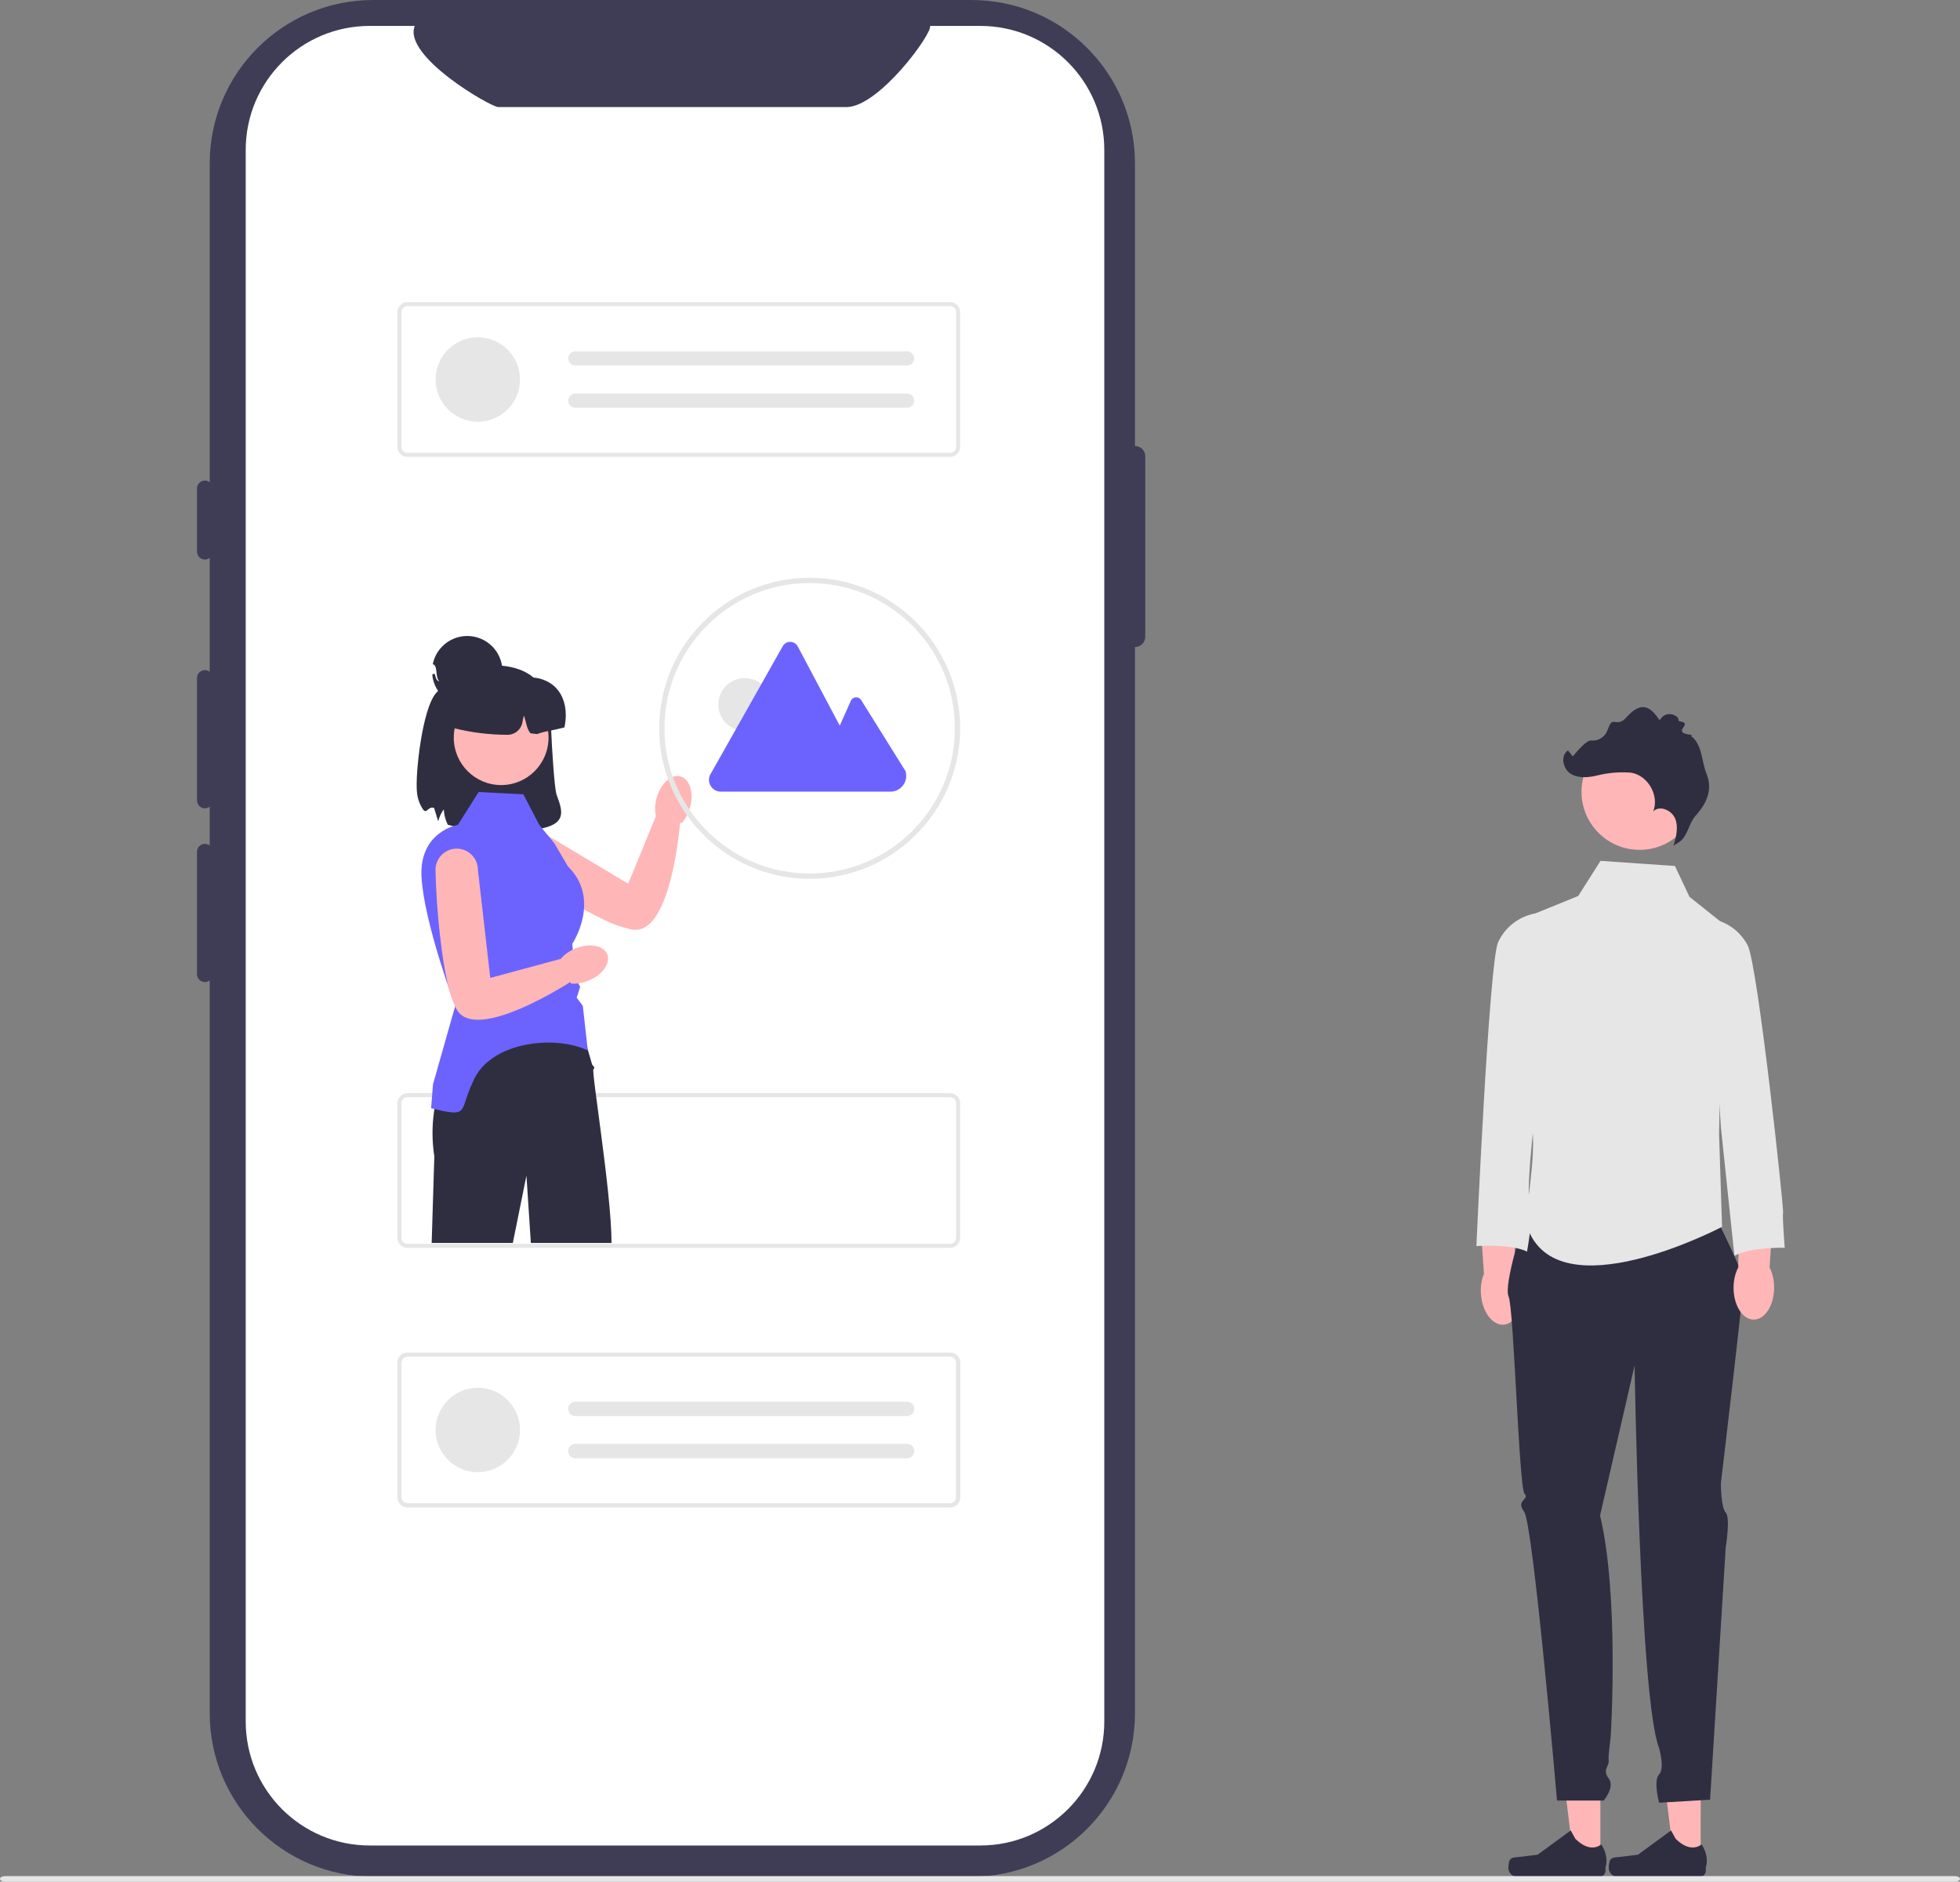 <svg xmlns="http://www.w3.org/2000/svg" width="742.417" height="712.574" viewBox="0 0 742.417 712.574" xmlns:xlink="http://www.w3.org/1999/xlink"><rect x="0" y="0" width="742.417" height="712.574" fill="#808080" stroke="none"/><path d="M576.278,489.013c.535,6.646-2.459,12.31-6.689,12.651-4.23,.341-8.092-4.771-8.627-11.418-.234-2.909,.208-5.63,1.134-7.799l-1.915-28.191,13.248-.617,.481,27.856c1.261,1.993,2.133,4.608,2.367,7.517Z" fill="#ffb6b6"/><g><polygon points="606.195 704.752 596.165 704.751 591.393 666.061 606.197 666.062 606.195 704.752" fill="#ffb6b6"/><path d="M571.829,704.524h0c-.312,.526-.477,2.224-.477,2.835h0c0,1.88,1.524,3.404,3.404,3.404h31.064c1.283,0,2.322-1.04,2.322-2.322v-1.293s1.537-3.887-1.627-8.678c0,0-3.932,3.751-9.808-2.124l-1.733-3.139-12.542,9.173-6.952,.856c-1.521,.187-2.869-.029-3.652,1.289Z" fill="#2f2e41"/></g><g><polygon points="644.195 704.752 634.165 704.751 629.393 666.061 644.197 666.062 644.195 704.752" fill="#ffb6b6"/><path d="M609.829,704.524h0c-.312,.526-.477,2.224-.477,2.835h0c0,1.88,1.524,3.404,3.404,3.404h31.064c1.283,0,2.322-1.04,2.322-2.322v-1.293s1.537-3.887-1.627-8.678c0,0-3.932,3.751-9.808-2.124l-1.733-3.139-12.542,9.173-6.952,.856c-1.521,.187-2.869-.029-3.652,1.289Z" fill="#2f2e41"/></g><path id="b-39" d="M429.914,168.892h0V61.915C429.914,27.72,402.194,0,367.999,0H141.349c-34.195-.001-61.915,27.719-61.916,61.914V648.798c0,34.195,27.72,61.915,61.915,61.915h226.648c34.195,0,61.915-27.72,61.915-61.915V245.04h0c2.154,0,3.9-1.746,3.9-3.9l.003-68.348c0-2.154-1.746-3.9-3.9-3.9Z" fill="#3f3d56"/><path id="c-40" d="M418.287,56.767V651.942c-.004,25.925-21.017,46.943-46.942,46.952H140.045c-25.936,.004-46.965-21.016-46.973-46.952V56.767c.008-25.935,21.036-46.954,46.971-46.951h17.058c-4.645,11.424,28.782,30.736,31.656,30.74h131.868c12.332-.016,32.739-28.078,31.656-30.74h19.055c25.925,.004,46.942,21.017,46.951,46.942l0,.009Z" fill="#fff"/><path id="d-41" d="M359.881,472.576H154.344c-2.101-.002-3.804-1.705-3.806-3.806v-50.984c.003-2.101,1.705-3.803,3.806-3.806h205.537c2.101,.003,3.803,1.705,3.806,3.806v50.985c-.003,2.1-1.706,3.802-3.806,3.805Zm-205.537-57.074c-1.261,.001-2.283,1.023-2.284,2.284v50.985c.001,1.261,1.023,2.283,2.284,2.284h205.537c1.261-.001,2.283-1.023,2.284-2.284v-50.985c-.001-1.261-1.023-2.283-2.284-2.284H154.344Z" fill="#e6e6e6"/><path id="e-42" d="M359.881,570.835H154.344c-2.101-.002-3.804-1.705-3.806-3.806v-50.984c.003-2.101,1.705-3.803,3.806-3.806h205.537c2.101,.003,3.803,1.705,3.806,3.806v50.985c-.003,2.101-1.705,3.803-3.806,3.806v-.001Zm-205.537-57.074c-1.261,.001-2.283,1.023-2.284,2.284v50.985c.001,1.261,1.023,2.283,2.284,2.284h205.537c1.261-.001,2.283-1.023,2.284-2.284v-50.985c-.001-1.261-1.023-2.283-2.284-2.284H154.344Z" fill="#e6e6e6"/><circle id="f" cx="180.987" cy="541.537" r="15.986" fill="#e6e6e6"/><path id="g-43" d="M217.908,530.879c-1.472,0-2.664,1.193-2.664,2.664s1.193,2.664,2.664,2.664h125.605c1.471,.056,2.709-1.09,2.765-2.561,.056-1.471-1.09-2.709-2.561-2.765-.039-.001-.078-.002-.117-.002h-125.692v-.001Z" fill="#e6e6e6"/><path id="h-44" d="M217.908,546.865c-1.472,0-2.664,1.193-2.664,2.664s1.193,2.664,2.664,2.664h125.605c1.471,.056,2.709-1.09,2.765-2.561,.056-1.471-1.09-2.709-2.561-2.765-.039-.001-.078-.002-.117-.002h-125.692v-.001Z" fill="#e6e6e6"/><path id="i-45" d="M740.479,712.574H1.938c-1.071,0-1.938-.468-1.938-1.045s.868-1.045,1.938-1.045H740.479c1.07,0,1.938,.468,1.938,1.045s-.867,1.045-1.938,1.045Z" fill="#e6e6e6"/><path id="j-46" d="M165.238,262.39c.231-.257,.462-.5,.7-.749,5.8-6.1,13.383-9.716,20.462-9.716,1.313,0,2.57,.06,3.77,.179,4.971,.487,8.946,1.985,11.926,4.494,4.4,3.704,6.606,9.584,6.617,17.641,0,.446,.026,1.277,.067,2.38,.262,6.428,1.216,22.088,2.072,24.407,1.39,3.776,2.6,7.038,.8,9.505-1.046,1.441-3.1,2.488-6.315,3.165-.59,.128-1.216,.241-1.883,.333-3.447,.457-6.923,.663-10.4,.616-.456,0-.913,0-1.39-.01h-.005c-1.647-.01-3.406-.057-5.273-.128-4.957-.101-9.895-.653-14.753-1.647h-.005c-.641-.144-1.272-.308-1.888-.482l-.113-.031-.051-.1c-.879-1.789-1.38-3.739-1.472-5.73-.94,1.268-1.633,2.702-2.042,4.227l-.077,.293-1.556-5.042c-2.169-.933-2.77,2.486-4.169,.585-1.338-1.983-2.14-4.279-2.329-6.664-.701-6.477,1.962-31.566,7.307-37.526Z" fill="#2f2e41"/><path id="k-47" d="M163.509,470.703h30.742l5.155-25.489,1.672,25.489h30.557c.015-18.891-7.773-65.432-6.841-65.823s-.475-1.631-.475-1.631l-4.984-17.114-.467-1.611h-35.584c-2.048,1.924-3.937,4.01-5.648,6.238-.58,.739-1.185,1.539-1.806,2.4-.431,.61-.877,1.252-1.323,1.924-3.965,5.903-6.929,12.419-8.772,19.287v.005c-.313,1.175-.59,2.377-.831,3.606v.005c-.215,1.093-.405,2.2-.554,3.334-.113,.826-.21,1.662-.282,2.508-.428,4.689-.278,9.413,.446,14.065l-1.005,32.807Z" fill="#2f2e41"/><circle id="l" cx="189.828" cy="279.359" r="17.946" fill="#ffb6b6"/><path id="m-48" d="M178.036,257.055h17.569c2.125-.495,4.315-.649,6.489-.457,2.671,.204,5.223,1.19,7.336,2.837,3.144,2.524,4.878,6.546,4.878,11.326-.009,1.528-.167,3.052-.472,4.55l-.031,.159-.154,.041c-1.621,.415-3.245,.785-4.873,1.108-.39,.077-.785,.154-1.18,.226-2.134,.395-4.169,1.15-4.169,1.15l-2.423-.278c-1.514-1.392-1.768-4.831-2.577-6.722-.158,.552-.353,1.524-.543,2.577-.489,2.711-2.855,4.696-5.61,4.698-.016,0-.031,0-.047-0-6.74-.005-13.456-.823-20-2.437-.431-.1-.857-.21-1.282-.323l-.195-.051v-11.12c.004-4.021,3.263-7.28,7.284-7.284Z" fill="#2f2e41"/><path id="n-49" d="M163.724,255.533c.745,7.325,7.287,12.66,14.612,11.915,7.325-.745,12.66-7.287,11.915-14.612-.745-7.325-7.287-12.66-14.612-11.915-5.813,.591-10.564,4.899-11.72,10.626,2.036,.287,.843,5.246,2.51,6.448-2.056-.254-.999-3.845-2.612-2.545-.031,.027-.06,.053-.093,.083Z" fill="#2f2e41"/><path id="o-50" d="M359.881,570.835H154.344c-2.101-.002-3.804-1.705-3.806-3.806v-50.984c.003-2.101,1.705-3.803,3.806-3.806h205.537c2.101,.003,3.803,1.705,3.806,3.806v50.985c-.003,2.101-1.705,3.803-3.806,3.806v-.001Zm-205.537-57.074c-1.261,.001-2.283,1.023-2.284,2.284v50.985c.001,1.261,1.023,2.283,2.284,2.284h205.537c1.261-.001,2.283-1.023,2.284-2.284v-50.985c-.001-1.261-1.023-2.283-2.284-2.284H154.344Z" fill="#e6e6e6"/><path id="p-51" d="M217.908,530.879c-1.472,0-2.664,1.193-2.664,2.664s1.193,2.664,2.664,2.664h125.605c1.471,.056,2.709-1.09,2.765-2.561,.056-1.471-1.09-2.709-2.561-2.765-.039-.001-.078-.002-.117-.002h-125.692v-.001Z" fill="#e6e6e6"/><path id="q-52" d="M217.908,546.865c-1.472,0-2.664,1.193-2.664,2.664s1.193,2.664,2.664,2.664h125.605c1.471,.056,2.709-1.09,2.765-2.561,.056-1.471-1.09-2.709-2.561-2.765-.039-.001-.078-.002-.117-.002h-125.692v-.001Z" fill="#e6e6e6"/><path id="r-53" d="M359.881,173.019H154.344c-2.101-.002-3.804-1.705-3.806-3.806v-50.984c.003-2.101,1.705-3.803,3.806-3.806h205.537c2.101,.003,3.803,1.705,3.806,3.806v50.985c-.003,2.101-1.705,3.803-3.806,3.806v-.001Zm-205.537-57.074c-1.261,.001-2.283,1.023-2.284,2.284v50.985c.001,1.261,1.023,2.283,2.284,2.284h205.537c1.261-.001,2.283-1.023,2.284-2.284v-50.985c-.001-1.261-1.023-2.283-2.284-2.284H154.344Z" fill="#e6e6e6"/><path id="s-54" d="M217.908,133.063c-1.472,0-2.664,1.193-2.664,2.664s1.193,2.664,2.664,2.664h125.605c1.471,.056,2.709-1.09,2.765-2.561,.056-1.471-1.09-2.709-2.561-2.765-.039-.001-.078-.002-.117-.002h-125.692v-.001Z" fill="#e6e6e6"/><path id="t-55" d="M217.908,149.049c-1.472,0-2.664,1.193-2.664,2.664s1.193,2.664,2.664,2.664h125.605c1.471,.056,2.709-1.09,2.765-2.561,.056-1.471-1.09-2.709-2.561-2.765-.039-.001-.078-.002-.117-.002h-125.692v-.001Z" fill="#e6e6e6"/><circle id="u" cx="180.987" cy="143.72" r="15.986" fill="#e6e6e6"/><path id="v-56" d="M577.331,462.372s-7.899,24.249-5.902,28.623,3.913,72.362,6.04,74.668-3.554,2.309-.148,6.85,12.451,109.365,12.451,109.365h17.665s4.4-5.072,1.909-8.372,.219-4.573,0-6.777,.61-6.955,.763-9.123,3.139-53.819-4.033-83.655l13.079-56.812s1.986,126.346,9.274,144.856c0,0,2.272,7.729,0,10s.009,10.705,.009,10.705l19.311-1.136,5.932-95.612s1.843-11.223,0-13.146-1.843-11.014-1.843-11.014c0,0,8.733-73.505,8.591-76.797s-9.271-21.536-9.271-21.536l-73.827-1.087Z" fill="#2f2e41"/><path id="w-57" d="M634.448,327.951l-28.2-1.939-8.438,13.3-20.321,8.262v65.539c2.114,6.346,3.207,12.987,3.238,19.675-.078,13.057-3.433,28.438-2.272,31.807,11.36,32.943,73.837,0,73.837,0l-1.136-35.215,1.542-79.584-12.767-10.183-5.483-11.662Z" fill="#e6e6e6"/><path id="x-58" d="M582.091,345.83l-.332,.056c-6.279,1.063-11.63,5.155-14.3,10.937-3.434,7.427-8.226,115.071-8.226,115.071,0,0,12.809-.972,19.184,2.075,0,0,2.878-15.853,1.154-18.61s1.505-30.328,1.505-30.328c7.009-18.326,4.243-48.487,1.015-79.201Z" fill="#e6e6e6"/><circle id="y" cx="621.042" cy="299.851" r="21.995" fill="#ffb6b6"/><path id="a`-59" d="M636.348,318.678c3.059-2.394,3.356-6.957,5.966-9.834,4.364-4.809,6.415-9.984,4.129-15.682-2.022-5.04-1.592-11.236-5.948-14.48,2.139-.774-5.262,.001-2.979-3.03s-2.039-1.834-1.753-3.075-3.604-3.514-6.132-1.039c-.38,.372-.712,.79-.989,1.245-2.573-3.855-5.3-6.508-9.24-4.062-3.866,2.4-3.816,5.373-7.973,4.659-1.954-.336-2.139,3.357-3.474,4.823-1.254,1.584-3.225,2.424-5.236,2.233-1.949-.368-6.94,6.026-6.94,6.026l-1.851-2.27c-2.941,1.917-1.975,6.918,.985,8.8s6.808,1.483,10.217,.647c4.104-1.006,8.342-1.356,12.556-1.037,6.437,.909,10.92,8.6,8.536,14.652,2.473-2.428,7.048-.413,8.329,2.807s.342,6.849-.608,10.182" fill="#2f2e41"/><path d="M672.011,487.695c-.024,6.668-3.483,12.061-7.726,12.046-4.243-.015-7.664-5.433-7.64-12.101,.01-2.919,.679-5.593,1.784-7.677l.455-28.252,13.254,.496-1.855,27.799c1.09,2.091,1.739,4.77,1.729,7.689Z" fill="#ffb6b6"/><path id="aa-60" d="M646.838,347.776l.335,.039c6.323,.746,11.871,4.562,14.829,10.2,3.8,7.244,13.713,99.464,13.396,101.147s.623,13.369,.623,13.369c0,0-12.842-.324-19.055,3.04l-5.126-48.743-5.002-79.052Z" fill="#e6e6e6"/><g><path d="M77.61,181.995c-1.65,0-2.991,1.341-2.991,2.991v23.927c0,1.65,1.341,2.991,2.991,2.991s2.991-1.341,2.991-2.991v-23.927c0-1.65-1.341-2.991-2.991-2.991Z" fill="#3f3d56"/><path d="M77.61,253.777c-1.65,0-2.991,1.341-2.991,2.991v46.359c0,1.65,1.341,2.991,2.991,2.991s2.991-1.341,2.991-2.991v-46.359c0-1.65-1.341-2.991-2.991-2.991Z" fill="#3f3d56"/><path d="M77.61,319.576c-1.65,0-2.991,1.341-2.991,2.991v46.359c0,1.65,1.341,2.991,2.991,2.991s2.991-1.341,2.991-2.991v-46.359c0-1.65-1.341-2.991-2.991-2.991Z" fill="#3f3d56"/></g><path d="M257.736,294.036c-3.507-.947-7.555,2.753-9.043,8.263-.651,2.412-.704,4.771-.263,6.741l.034,.009-2.212,5.402-.005,.005-8.2,20v.005l-.087,.21-30.28-18.1-4.227-2.529-.815-.487c-3.37-2.596-8.18-2.117-10.972,1.093h-.005c-2.908,3.372-2.532,8.462,.839,11.37,.143,.124,.291,.242,.443,.356v-.011c9.046,6.574,18.476,12.603,28.239,18.056,2.668,1.467,5.284,2.816,7.746,3.96,3.166,1.58,6.513,2.768,9.967,3.539l.005,.005c.4,.072,.78,.123,1.144,.159,3.35,.323,6.094-1.688,8.331-4.991,3.119-4.6,5.258-11.7,6.7-18.508,.288-1.344,.544-2.673,.775-3.97,.985-5.487,1.519-10.381,1.771-13.091l.604,.163c1.372-1.48,2.514-3.545,3.166-5.957,1.488-5.51-.149-10.745-3.655-11.691Z" fill="#ffb6b6"/><path id="ab-61" d="M198.247,300.814l-16.936-.872-7.866,12.43s-14.8,2.475-13.775,19.915,12.759,48.708,12.759,48.708l-8.413,29.61-.177,2.215-.548,6.861c14.919,3.724,10.457,1.224,15.799-9.883,6.124-15.284,30.967-18.031,43.555-11.983l-1.882-16.885-2.324-3.117,1.3-4.065-1.952-3.91-1.013-12.415s11.133-16.727-1.647-29.325l-5.13-8.72-5.74-7-6.01-11.564Z" fill="#6c63ff"/><path d="M230.005,361.364c-1.378-3.36-6.776-4.329-12.057-2.163-2.311,.948-4.217,2.34-5.514,3.887l.013,.033-5.635,1.524-.007-.001-20.868,5.637-.004,.003-.22,.058-4.019-35.048-.559-4.894-.108-.943c.015-4.254-3.288-7.784-7.534-8.051l-.003-.004c-4.445-.262-8.26,3.13-8.522,7.574-.011,.189-.016,.378-.013,.568l.009-.007c.274,11.179,1.214,22.332,2.814,33.4,.456,3.01,.973,5.908,1.56,8.558,.669,3.475,1.758,6.855,3.244,10.067l-.001,.007c.186,.361,.376,.694,.569,1.005,1.779,2.857,5.043,3.815,9.026,3.585,5.549-.317,12.488-2.932,18.771-5.922,1.243-.588,2.454-1.192,3.624-1.796,4.957-2.551,9.169-5.1,11.475-6.546l.238,.579c2.01,.191,4.343-.157,6.655-1.105,5.281-2.166,8.444-6.646,7.066-10.006Z" fill="#ffb6b6"/><circle cx="282.09" cy="266.799" r="10" fill="#e6e6e6"/><path d="M326.23,265.169c-.4-.69-1.12-1.11-1.92-1.11-.8,0-1.52,.42-1.92,1.11l-4.3,9.63-15.98-30.12c-.59-1.01-1.63-1.61-2.8-1.61-1.17,0-2.21,.6-2.8,1.61l-27.637,48.956c-1.184,2.951,.989,6.164,4.169,6.164h64.239c4.061,0,6.939-3.964,5.681-7.825l-16.731-26.805Z" fill="#6c63ff"/><path d="M306.69,218.799c-31.43,0-57,25.57-57,57,0,12.74,4.2,24.52,11.3,34.02,10.4,13.94,27.01,22.98,45.7,22.98,19.21,0,36.23-9.55,46.56-24.15,6.57-9.29,10.44-20.63,10.44-32.85,0-31.43-25.57-57-57-57Zm45.45,87.93c-9.91,14.52-26.59,24.07-45.45,24.07-18.35,0-34.62-9.03-44.61-22.87-6.54-9.04-10.39-20.15-10.39-32.13,0-30.33,24.67-55,55-55,30.32,0,55,24.67,55,55,0,11.46-3.52,22.11-9.55,30.93Z" fill="#e6e6e6"/></svg>